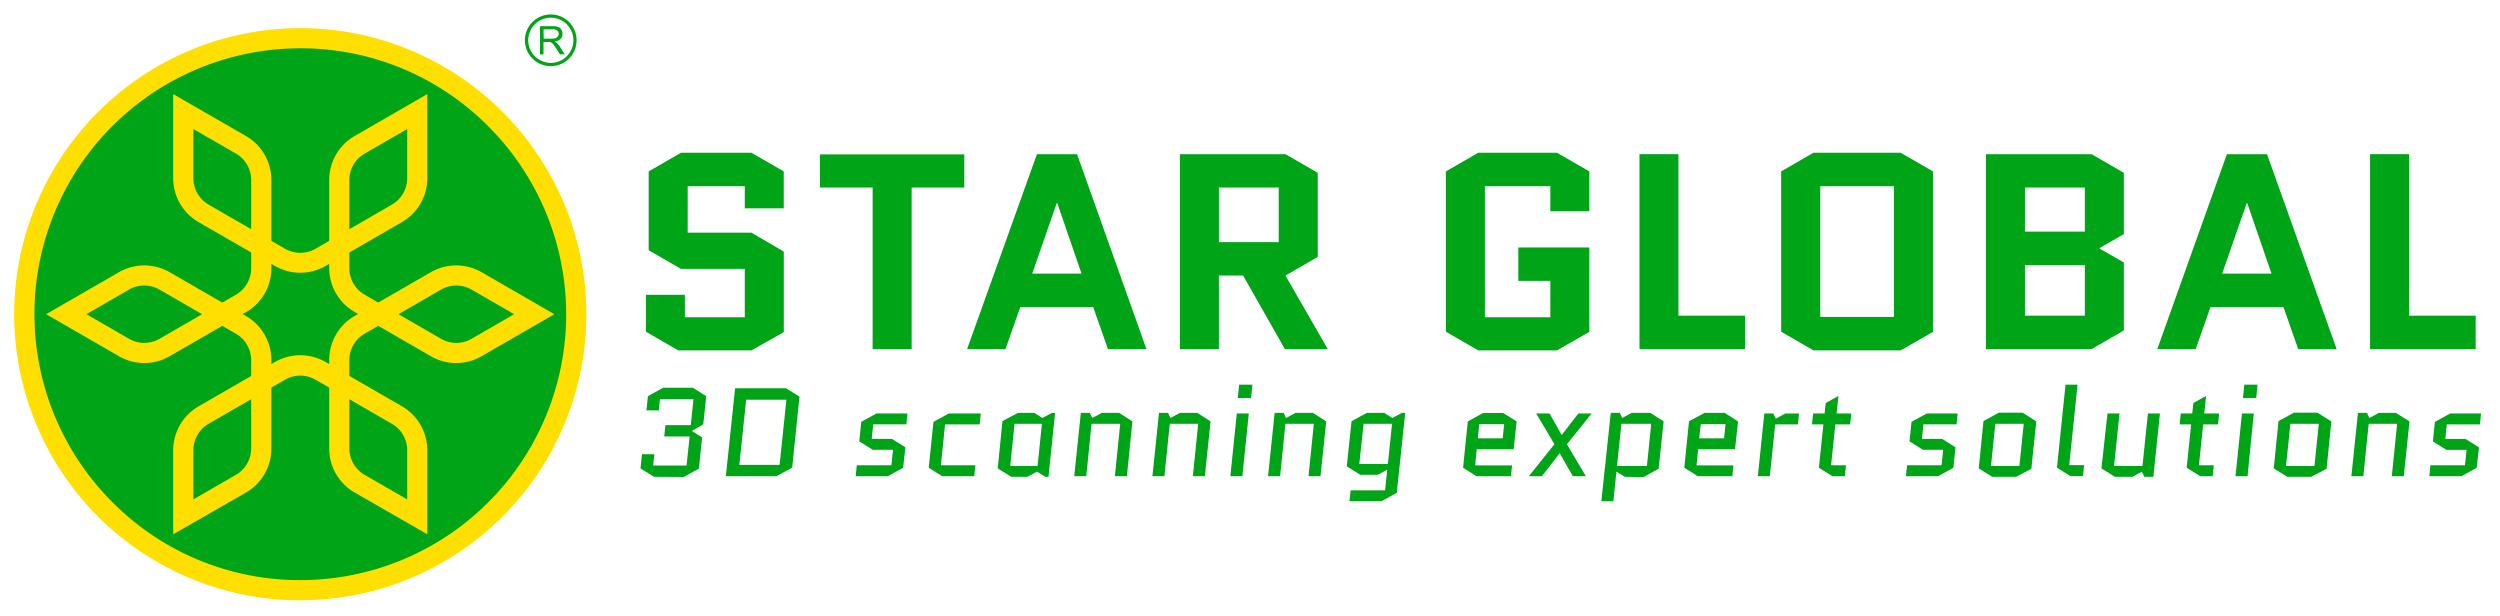 <svg id="Layer_1" data-name="Layer 1" xmlns="http://www.w3.org/2000/svg" viewBox="0 0 528 130"><defs><style>.cls-1{fill:#ffec00;}.cls-2,.cls-5{fill:#00a417;}.cls-2,.cls-4{fill-rule:evenodd;}.cls-3{fill:#ffdf00;}.cls-4{fill:#009540;}</style></defs><title>LOGO-STARGLOBAL</title><path class="cls-1" d="M73.78,84.31l-7.15-4.12a6.42,6.42,0,0,0-6.43,0l-7.15,4.12V76.06a6.45,6.45,0,0,0-3.21-5.57l-7.15-4.13,7.15-4.12a6.47,6.47,0,0,0,3.21-5.57V48.41l7.15,4.13a6.47,6.47,0,0,0,6.43,0l7.15-4.13v8.26A6.42,6.42,0,0,0,77,62.23l7.14,4.13L77,70.49a6.43,6.43,0,0,0-3.22,5.57Zm-22.58-18,.76.44a10.73,10.73,0,0,1,5.35,9.26v.88l.76-.44a10.74,10.74,0,0,1,10.69,0l.77.44v-.88a10.72,10.72,0,0,1,5.34-9.26l.77-.44-.77-.44a10.7,10.7,0,0,1-5.34-9.25v-.89l-.77.44a10.69,10.69,0,0,1-10.69,0l-.76-.44v.89A10.71,10.71,0,0,1,52,65.92Z"/><path class="cls-2" d="M63.42,124.65a58.33,58.33,0,1,0-41.18-17.06A58.3,58.3,0,0,0,63.42,124.65Z"/><path class="cls-3" d="M63.38,126.78a60.4,60.4,0,0,1-42.7-103.1A60.44,60.44,0,0,1,63.42,5.94h0a60.42,60.42,0,0,1,0,120.84h0ZM63.45,10.2h0a56.14,56.14,0,0,0-39.68,95.89,55.73,55.73,0,0,0,39.64,16.43h0a56.14,56.14,0,0,0,39.67-95.89A55.77,55.77,0,0,0,63.45,10.2Z"/><path class="cls-4" d="M34.75,59.32l12.19,7-12.19,7a8.56,8.56,0,0,1-8.56,0L14,66.36l12.19-7A8.56,8.56,0,0,1,34.75,59.32Zm0,0Zm12.19,7Zm-12.19,7Zm-8.56,0ZM14,66.36Zm12.19-7Zm8.56,0Zm0,0a8.56,8.56,0,0,0-8.56,0L14,66.36l12.19,7a8.56,8.56,0,0,0,8.56,0l12.19-7Z"/><path class="cls-3" d="M30.47,76.67a10.59,10.59,0,0,1-5.34-1.43L9.74,66.36l15.39-8.88a10.72,10.72,0,0,1,10.68,0h0L51.2,66.36,35.82,75.24A10.73,10.73,0,0,1,30.47,76.67ZM18.25,66.36l9,5.2a6.47,6.47,0,0,0,6.43,0l9-5.2-9-5.2h0a6.47,6.47,0,0,0-6.43,0Z"/><path class="cls-4" d="M43,87.67l12.19-7V94.71a8.56,8.56,0,0,1-4.28,7.41l-12.19,7V95.08A8.55,8.55,0,0,1,43,87.67Zm0,0Zm12.19-7Zm0,14.08Zm-4.28,7.41Zm-12.19,7Zm0-14.08ZM43,87.67Zm0,0a8.55,8.55,0,0,0-4.28,7.41v14.08l12.19-7a8.56,8.56,0,0,0,4.28-7.41V80.63Z"/><path class="cls-3" d="M36.58,112.84V95.08a10.72,10.72,0,0,1,5.34-9.25h0l15.39-8.88V94.71A10.71,10.71,0,0,1,52,104Zm7.47-23.33a6.44,6.44,0,0,0-3.21,5.57v10.39l9-5.19a6.46,6.46,0,0,0,3.21-5.57V84.31Z"/><path class="cls-4" d="M71.65,94.71V80.63l12.2,7a8.56,8.56,0,0,1,4.28,7.41v14.08l-12.2-7A8.58,8.58,0,0,1,71.65,94.71Zm0,0Zm0-14.08Zm12.2,7Zm4.28,7.41Zm0,14.08Zm-12.2-7Zm-4.28-7.41Zm0,0a8.58,8.58,0,0,0,4.28,7.41l12.2,7V95.08a8.56,8.56,0,0,0-4.28-7.41l-12.2-7Z"/><path class="cls-3" d="M90.25,112.84,74.87,104a10.7,10.7,0,0,1-5.34-9.25V76.94l15.38,8.88a10.74,10.74,0,0,1,5.34,9.26ZM73.78,94.71A6.45,6.45,0,0,0,77,100.28l9,5.19V95.08a6.43,6.43,0,0,0-3.22-5.57l-9-5.2v10.4Z"/><path class="cls-3" d="M96.36,76.67A10.61,10.61,0,0,1,91,75.24h0L75.63,66.36,91,57.48a10.74,10.74,0,0,1,10.69,0l15.38,8.88-15.38,8.88A10.62,10.62,0,0,1,96.36,76.67Zm-3.21-5.11a6.47,6.47,0,0,0,6.43,0l9-5.2-9-5.2a6.47,6.47,0,0,0-6.43,0l-9,5.2Z"/><path class="cls-3" d="M69.53,55.78V38a10.72,10.72,0,0,1,5.34-9.26l15.38-8.88V37.64a10.72,10.72,0,0,1-5.34,9.26h0ZM86,27.25l-9,5.2A6.43,6.43,0,0,0,73.78,38V48.41l9-5.2A6.43,6.43,0,0,0,86,37.64Z"/><path class="cls-3" d="M57.31,55.78,41.92,46.9a10.73,10.73,0,0,1-5.34-9.26V19.88L52,28.76A10.71,10.71,0,0,1,57.31,38ZM40.84,27.25V37.64a6.43,6.43,0,0,0,3.21,5.57l9,5.2V38a6.45,6.45,0,0,0-3.21-5.57Z"/><path class="cls-3" d="M73.78,84.31l-7.15-4.12a6.42,6.42,0,0,0-6.43,0l-7.15,4.12V76.06a6.45,6.45,0,0,0-3.21-5.57l-7.15-4.13,7.15-4.12a6.47,6.47,0,0,0,3.21-5.57V48.41l7.15,4.13a6.47,6.47,0,0,0,6.43,0l7.15-4.13v8.26A6.42,6.42,0,0,0,77,62.23l7.14,4.13L77,70.49a6.43,6.43,0,0,0-3.22,5.57Zm-22.58-18,.76.44a10.73,10.73,0,0,1,5.35,9.26v.88l.76-.44a10.74,10.74,0,0,1,10.69,0l.77.44v-.88a10.72,10.72,0,0,1,5.34-9.26l.77-.44-.77-.44a10.7,10.7,0,0,1-5.34-9.25v-.89l-.77.44a10.69,10.69,0,0,1-10.69,0l-.76-.44v.89A10.71,10.71,0,0,1,52,65.92Z"/><path class="cls-5" d="M137,36.2l6.82-3.94h14.88l6.83,3.94V44H157.3V39.32H145.24v9.82h13.47l6.83,4v17L158.71,74H143.24l-6.82-3.94V62.26h8.23V67H157.3V56.79H143.83L137,52.85Z"/><path class="cls-5" d="M192.54,73.73H184.3V39.61H173.19v-7h30.47v7H192.54Z"/><path class="cls-5" d="M242.13,73.73H234l-3.12-8.88H215.48l-3.12,8.88h-8.11L219,32.56h8.47ZM218,57.79h10.42l-5.12-14.88h-.12Z"/><path class="cls-5" d="M271.37,73.73,262.55,58.2h-5.12V73.73h-8.24V32.56h22.3l6.82,3.94V54.26l-6.82,3.94,8.94,15.53ZM257.43,51.14h12.64V39.61H257.43Z"/><path class="cls-5" d="M320.67,52.26h15V70.09L328.84,74H312.2l-6.83-3.94V36.2l6.83-3.94h16.64l6.83,3.94v8.41h-8.24V39.32H313.61V67h13.82V59.32h-6.76Z"/><path class="cls-5" d="M346.26,32.56h8.23V66.67h14.06v7.06H346.26Z"/><path class="cls-5" d="M401.44,74H383l-6.82-3.94V36.2L383,32.26h18.42l6.82,3.94V70.09Zm-17-7.06H400V39.32H384.44Z"/><path class="cls-5" d="M443.44,52.38v.12l5.12,2.94V69.79l-6.83,3.94H419.44V32.56h22.29l6.83,3.94V49.44Zm-15.77-3.47h12.65v-9.3H427.67Zm0,17.76h12.65V56H427.67Z"/><path class="cls-5" d="M493.5,73.73h-8.12l-3.11-8.88H466.85l-3.12,8.88h-8.11l14.7-41.17h8.47ZM469.32,57.79h10.42l-5.12-14.88h-.12Z"/><path class="cls-5" d="M500.56,32.56h8.24V66.67h14.06v7.06h-22.3Z"/><path class="cls-5" d="M138.13,100.7l-2.86-1.77.32-3h2.61l-.26,2.39H145l.65-6.14h-5.36l.24-2.39h5.36l.57-5.5h-7.08l-.24,2.38h-2.61l.31-3,3.22-1.78h6.25l2.85,1.78-.63,5.95L146.15,91l0,.05,2.14,1.32-.68,6.6-3.21,1.77Z"/><path class="cls-5" d="M164,100.57h-10.7L155.25,82H166l2.85,1.77-1.54,15Zm-7.85-2.39h8.5l1.44-13.76h-8.5Z"/><path class="cls-5" d="M190.74,98.79l-3.22,1.78h-6.8l.24-2.31h7.3L188.6,95h-4.27l-2.85-1.78.42-4.13,3.22-1.77h6.54l-.24,2.3h-7l-.31,3.07h4.26l2.85,1.78Z"/><path class="cls-5" d="M198.72,98.26H206l-.24,2.31H199l-2.85-1.78,1-9.69,3.22-1.77h6.77l-.24,2.3H199.6Z"/><path class="cls-5" d="M221.44,100.7h-.68L219,99.61l-2,1.09h-3.43l-2.85-1.77,1-10L215,87.2h3.43l1.73,1.08,2-1.08h.68Zm-8.08-2.3h5.78l.91-8.9h-5.77Z"/><path class="cls-5" d="M238,100.57h-2.54l1.13-11.07h-6.05l-1.12,11.07h-2.54l1.39-13.37h1.91l.5,1.08,2-1.08h3.69L239.17,89Z"/><path class="cls-5" d="M254.47,100.57h-2.54l1.13-11.07h-6l-1.13,11.07h-2.54l1.39-13.37h1.91l.5,1.08,2-1.08h3.69L255.67,89Z"/><path class="cls-5" d="M262.39,100.57h-2.54l1.36-13.24h2.54Zm-.68-19.33h2.8l-.29,2.83h-2.8Z"/><path class="cls-5" d="M278.89,100.57h-2.53l1.12-11.07h-6l-1.12,11.07h-2.54l1.38-13.37h1.91l.5,1.08,2-1.08h3.69L280.1,89Z"/><path class="cls-5" d="M296.78,87.2,295,104.09l-3.25,1.77H285l.26-2.3h7.27l.45-4.37-2,1.09h-3.69l-2.85-1.78,1-9.53,3.22-1.77h3.69l1.72,1.08,2-1.08ZM293.12,98,294,89.5h-6L287.08,98Z"/><path class="cls-5" d="M319.11,100.57h-7.29L309,98.79,310,89l3.21-1.77h4.26L320.31,89l-.62,5.88h-7.8l-.34,3.41h7.8Zm-7-8h5.26l.31-3h-5.26Z"/><path class="cls-5" d="M328.29,93.82l-3.84-6.49h2.82l2.56,4.55,3.51-4.55h2.82l-5.23,6.49,4,6.75h-2.75l-2.77-4.85-3.76,4.85h-2.75Z"/><path class="cls-5" d="M343.14,100.7l-1.75-1.09-.65,6.25H338.2l2-18.66h1.91l.5,1.08,2-1.08h3.94L351.36,89l-1.05,10-3.22,1.77Zm-1.62-2.3h6.31l.91-8.9h-6.3Z"/><path class="cls-5" d="M365.87,100.57h-7.3l-2.85-1.78,1-9.82L360,87.2h4.26L367.07,89l-.63,5.88h-7.79l-.34,3.41h7.79Zm-7-8h5.25l.32-3H359.2Z"/><path class="cls-5" d="M374.92,89.63l-1.13,10.94h-2.53l1.36-13.24h1.9l.53,1.09,2-1.09h2.9l-.23,2.3Z"/><path class="cls-5" d="M382.94,87.33h2.41l.24-2.22,2.69-1.49-.39,3.71H391l-.24,2.3h-3.14l-.89,8.63h3.14l-.23,2.31H387l-2.85-1.78.95-9.16h-2.41Z"/><path class="cls-5" d="M412.55,98.79l-3.22,1.78h-6.8l.24-2.31h7.29L410.4,95h-4.26l-2.85-1.78.42-4.13,3.22-1.77h6.53l-.23,2.3h-7l-.31,3.07h4.26L413,94.48Z"/><path class="cls-5" d="M425.81,100.7h-5.05l-2.85-1.77,1-10,3.22-1.77h5.05L430.07,89l-1.05,10Zm-5.31-2.3h6l.91-8.9h-6Z"/><path class="cls-5" d="M434.43,98.79l1.81-17.55h2.54l-1.76,17h3.14l-.23,2.31h-2.64Z"/><path class="cls-5" d="M445.1,87.33h2.54L446.49,98.4h6l1.15-11.07h2.54l-1.39,13.37h-1.91l-.52-1.09-2,1.09h-3.69l-2.85-1.77Z"/><path class="cls-5" d="M460.56,87.33H463l.24-2.22,2.69-1.49-.39,3.71h3.14l-.24,2.3h-3.13l-.89,8.63h3.14l-.24,2.31h-2.64l-2.85-1.78.94-9.16h-2.41Z"/><path class="cls-5" d="M474.68,100.57h-2.54l1.36-13.24H476ZM474,81.24h2.8l-.29,2.83h-2.8Z"/><path class="cls-5" d="M488.12,100.7h-5.05l-2.85-1.77,1-10,3.22-1.77h5L492.38,89l-1,10Zm-5.31-2.3h6l.92-8.9h-6Z"/><path class="cls-5" d="M507.68,100.57h-2.53l1.12-11.07h-6l-1.13,11.07h-2.53L498,87.2h1.91l.5,1.08,2-1.08H506L508.89,89Z"/><path class="cls-5" d="M523.08,98.79l-3.21,1.78h-6.8l.23-2.31h7.3l.34-3.25h-4.26l-2.85-1.78.42-4.13,3.21-1.77H524l-.24,2.3h-7l-.31,3.07h4.26l2.85,1.78Z"/><path class="cls-5" d="M114.05,11.48V5.53h2.64a3.43,3.43,0,0,1,1.2.16,1.36,1.36,0,0,1,.66.58,1.64,1.64,0,0,1,.26.88,1.46,1.46,0,0,1-.41,1.06,2.09,2.09,0,0,1-1.27.57,1.72,1.72,0,0,1,.47.29l.16.16.08.08.09.11.17.21.16.23,1,1.62h-1l-.78-1.23c-.24-.37-.42-.64-.56-.82a1.74,1.74,0,0,0-.42-.4,1,1,0,0,0-.35-.16l-.18,0h-1.18v2.64Zm.78-3.32h1.7a2.48,2.48,0,0,0,.8-.11,1,1,0,0,0,.49-.36.94.94,0,0,0,.17-.54.89.89,0,0,0-.3-.69,1.46,1.46,0,0,0-1-.27h-1.89Z"/><path class="cls-5" d="M116.32,3.05a5.46,5.46,0,1,0,5.46,5.46A5.46,5.46,0,0,0,116.32,3.05Zm0,10.23a4.77,4.77,0,1,1,4.78-4.77A4.78,4.78,0,0,1,116.32,13.28Z"/></svg>